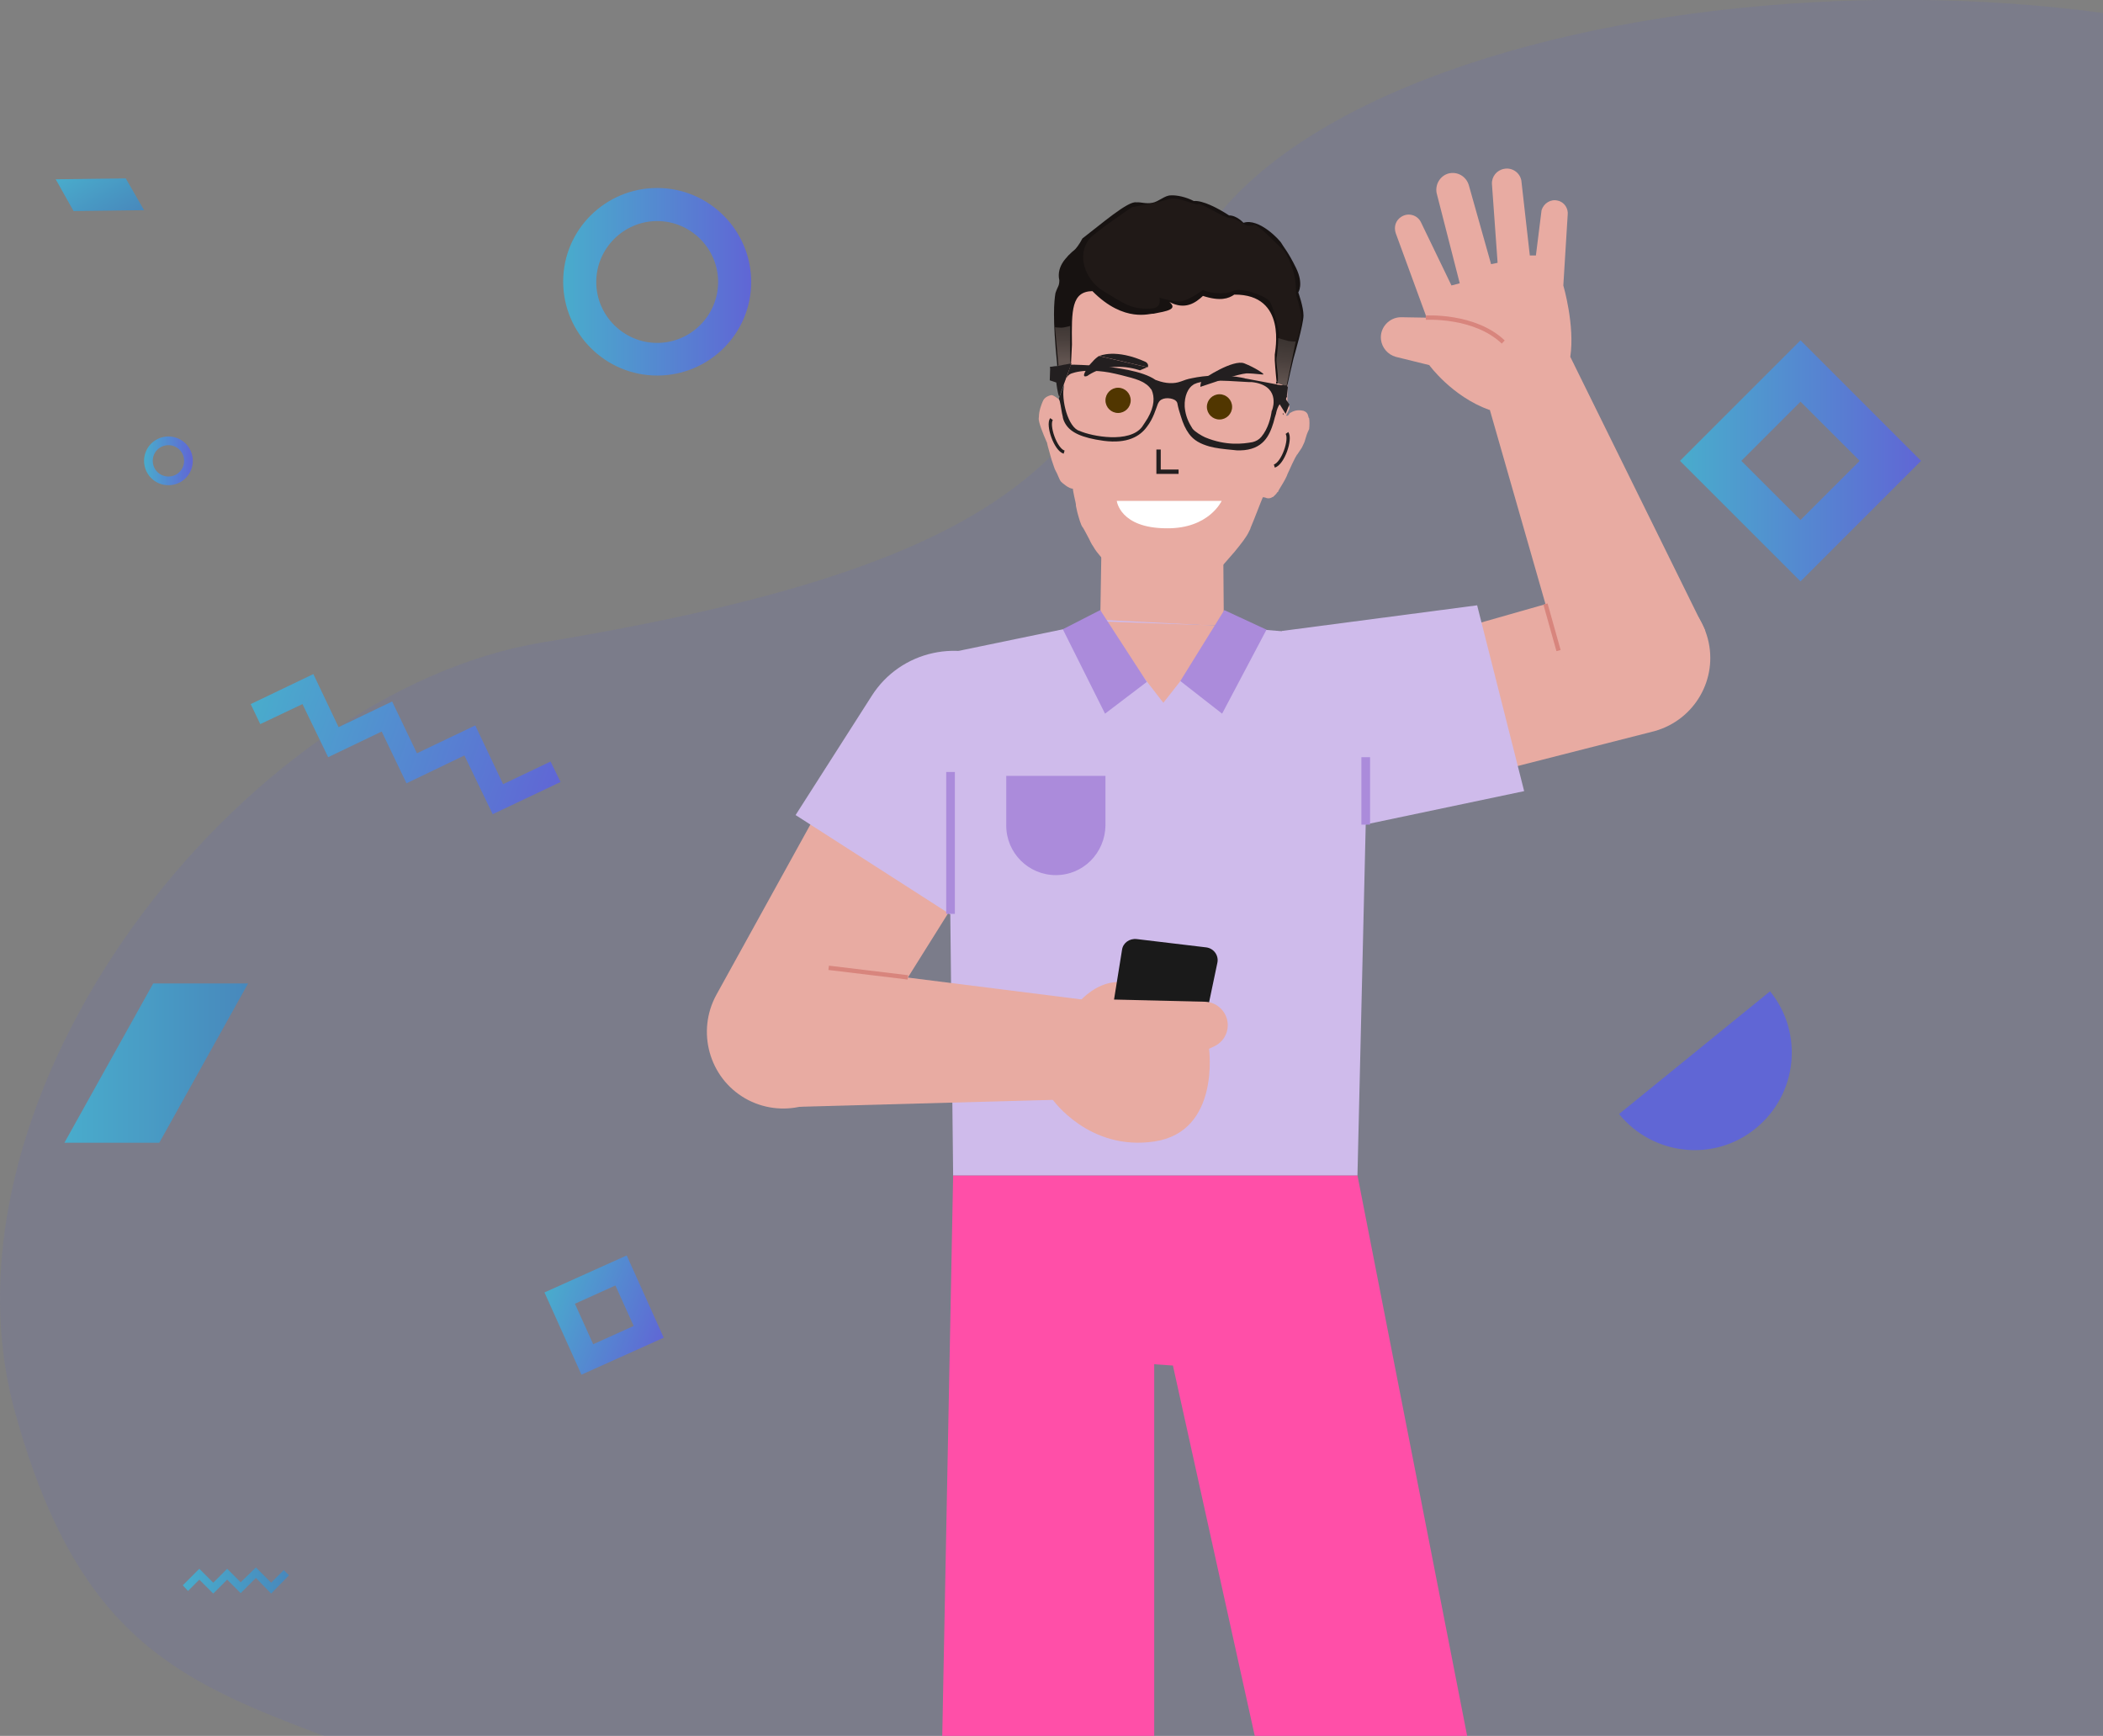 <?xml version="1.0" encoding="utf-8"?>
<!-- Generator: Adobe Illustrator 23.0.5, SVG Export Plug-In . SVG Version: 6.00 Build 0)  -->
<svg version="1.1" id="Layer_1" xmlns="http://www.w3.org/2000/svg" xmlns:xlink="http://www.w3.org/1999/xlink" x="0px" y="0px"
	 viewBox="0 0 483.2 398.9" style="enable-background:new 0 0 483.2 398.9;" xml:space="preserve">
<rect x="0" y="0" width="483.2" height="398.9" fill="#808080" stroke="none"/>
<style type="text/css">
	.st0{opacity:0.13;fill:#6066D5;}
	.st1{opacity:0.13;}
	.st2{fill:#6066D5;}
	.st3{fill:#E8ABA2;}
	.st4{fill:#2A2422;}
	.st5{fill:#231F20;}
	.st6{fill:#171211;}
	.st7{fill:none;stroke:#231F20;stroke-miterlimit:10;}
	.st8{fill:none;}
	.st9{fill:#201917;}
	.st10{fill:url(#SVGID_1_);}
	.st11{fill:url(#SVGID_2_);}
	.st12{fill:#231F20;stroke:#231F20;stroke-miterlimit:10;}
	.st13{fill:#FF4FA8;}
	.st14{fill:#CFBBEB;}
	.st15{fill:none;stroke:#D8857D;stroke-width:0.996;stroke-miterlimit:10;}
	.st16{fill:none;stroke:#AB8BDB;stroke-width:1.992;stroke-miterlimit:10;}
	.st17{fill:#AB8BDB;}
	.st18{fill:#1A1A1A;}
	.st19{fill:#49ACCC;}
	.st20{fill:#4888BC;}
	.st21{fill:#4F79D6;}
	.st22{fill:#5436BF;}
	.st23{fill:#B64ADB;}
	.st24{fill:#6C26A7;}
	.st25{fill:#1C1C1B;}
	.st26{fill:url(#SVGID_3_);}
	.st27{fill:url(#SVGID_4_);}
	.st28{fill:url(#SVGID_5_);}
	.st29{fill:url(#SVGID_6_);}
	.st30{fill:url(#SVGID_7_);}
	.st31{fill:url(#SVGID_8_);}
	.st32{fill:url(#SVGID_9_);}
	.st33{fill:url(#SVGID_10_);}
	.st34{fill:#FFFFFF;}
	.st35{fill:#513600;}
	.st36{fill:none;stroke:#231F20;stroke-width:0.75;stroke-miterlimit:10;}
</style>
<path class="st0" d="M3.5,324.7c-20.4-73.4,52.2-165.8,121.3-177.1c128.1-21.1,121.5-51.5,153-95.4c42.7-59.5,224.5-74,306-12.8
	c48.4,36.3,112.3,122,71.5,238.7s-58.9,127.7-170,148.2s-278.4,40.4-349.1,0S25,402,3.5,324.7z"/>
<g class="st1">
	<g>
		<path class="st2" d="M-52.4,402.4c0-118.8-96.3-215-215-215s-215,96.3-215,215c0,49.9,17,95.7,45.4,132.2h339.1
			C-69.3,498.2-52.4,452.3-52.4,402.4z"/>
	</g>
</g>
<polygon class="st3" points="281.2,143.8 280.9,105.9 253.4,105.9 252.8,142.8 "/>
<g>
	<path class="st4" d="M250.5,62.8c0.9,0.9,1.9,1.8,2.9,2.6s2.1,1.5,3.1,2.1c1.1,0.7,2.2,1.2,3.4,1.7c1.2,0.5,2.4,0.8,3.7,1.2
		c-1.3,0-2.7-0.1-3.9-0.5c-0.7-0.1-1.3-0.4-1.9-0.6c-0.6-0.3-1.2-0.6-1.8-0.9C253.8,67,251.8,65.1,250.5,62.8z"/>
</g>
<g>
	<path class="st4" d="M250.5,61.9c1,0.6,1.9,1.3,2.8,2.1c0.4,0.4,0.8,0.8,1.2,1.2c0.4,0.4,0.8,0.8,1.2,1.3c-0.6-0.1-1.2-0.4-1.7-0.7
		c-0.5-0.3-1-0.7-1.4-1.1s-0.8-0.8-1.2-1.3C251,63,250.7,62.5,250.5,61.9z"/>
</g>
<g>
	<path class="st4" d="M250,60.9c0.7,0.2,1.3,0.6,1.8,1s0.9,0.9,1.3,1.5c-0.4,0.1-0.8,0-1.1-0.2c-0.3-0.1-0.6-0.3-0.9-0.6
		C250.7,62.2,250.2,61.7,250,60.9z"/>
</g>
<g>
	<path class="st4" d="M249.9,59.3c1,0.7,1.8,1.5,2.6,2.1c0.4,0.4,0.9,0.7,1.3,1c0.4,0.4,0.9,0.7,1.3,1.1c-1.2-0.1-2.3-0.6-3.3-1.4
		c-0.5-0.4-0.9-0.8-1.2-1.3C250.3,60.4,250,59.9,249.9,59.3z"/>
</g>
<g>
	<path class="st4" d="M249.7,57.8c0.7,0.6,1.3,1.2,1.9,1.8c0.6,0.6,1.3,1.2,1.9,1.7c1.3,1.1,2.6,2.1,4.3,2.9c-0.9,0-1.8-0.2-2.6-0.6
		c-0.8-0.4-1.6-0.9-2.3-1.5s-1.3-1.3-1.8-2C250.6,59.4,250.1,58.6,249.7,57.8z"/>
</g>
<g>
	<path class="st4" d="M254.1,63.7c1.5,0.9,2.9,1.8,4.4,2.5c0.7,0.4,1.5,0.7,2.3,1s1.6,0.5,2.4,0.7c-0.9,0.2-1.8,0.2-2.6,0
		c-0.9-0.2-1.7-0.5-2.5-0.9s-1.5-0.9-2.2-1.5C255.2,65.1,254.6,64.4,254.1,63.7z"/>
</g>
<g>
	<path class="st4" d="M255.9,66c0.7,0.3,1.4,0.7,2.1,1s1.4,0.7,2.1,0.9c1.4,0.6,2.8,1,4.4,1.1c-0.7,0.4-1.6,0.5-2.4,0.4
		s-1.6-0.3-2.4-0.6c-0.7-0.3-1.5-0.7-2.1-1.2C257,67.2,256.4,66.7,255.9,66z"/>
</g>
<g>
	<path class="st4" d="M249.8,56.6c0.8,1,1.8,1.7,2.8,2.4s2.1,1.3,3.1,1.8c1.1,0.6,2.2,1,3.3,1.5l1.7,0.6c0.6,0.2,1.2,0.4,1.8,0.6
		c-0.6,0-1.2-0.1-1.9-0.2c-0.6-0.1-1.2-0.2-1.8-0.4c-1.2-0.3-2.4-0.7-3.6-1.3c-1.1-0.6-2.2-1.2-3.2-2.1
		C251.2,58.7,250.3,57.7,249.8,56.6z"/>
</g>
<g>
	<path class="st4" d="M250,55.2c0.3,0,0.5-0.1,0.8-0.1l0,0l0.1,0.1c0.6,0.7,1.4,1.2,2.2,1.6c0.9,0.5,1.6,1.1,2.4,1.6s1.6,1,2.4,1.4
		s1.7,0.8,2.6,1.1c-2,0.1-3.9-0.6-5.6-1.7c-0.8-0.5-1.6-1.2-2.3-1.7c-0.8-0.6-1.6-1.2-2-2.2l0.1,0.1C250.5,55.4,250.2,55.3,250,55.2
		z"/>
</g>
<g>
	<path class="st4" d="M251.1,54.8c0.8,0.4,1.5,0.8,2.2,1.3c0.3,0.2,0.7,0.5,1,0.7c0.3,0.3,0.7,0.5,1,0.9c-0.9,0.1-1.8-0.3-2.5-0.8
		c-0.4-0.3-0.7-0.5-1-0.9C251.4,55.6,251.2,55.2,251.1,54.8z"/>
</g>
<g>
	<path class="st4" d="M250.8,56.3c2,1.5,3.9,3,5.9,4.2c1,0.6,2.1,1.2,3.2,1.6c1.1,0.4,2.2,0.7,3.5,0.8c-1.2,0.3-2.5,0.2-3.7-0.1
		s-2.4-0.9-3.4-1.5c-1.1-0.7-2.1-1.4-3-2.3C252.3,58.2,251.5,57.3,250.8,56.3z"/>
</g>
<g>
	<path class="st4" d="M260,64.6c1.2,0.3,2.2,0.6,3.3,0.8c0.5,0.1,1.1,0.3,1.6,0.4s1.1,0.2,1.7,0.4c-1.1,0.5-2.4,0.4-3.5,0.2
		c-0.6-0.1-1.1-0.4-1.7-0.7C260.8,65.4,260.3,65.1,260,64.6z"/>
</g>
<g>
	<path class="st4" d="M266.9,67.4c0.7,0.1,1.3,0,2,0c0.6-0.1,1.3-0.1,1.9-0.3c0.6-0.1,1.3-0.2,1.9-0.3c0.6-0.1,1.3-0.2,2-0.3
		c-0.5,0.4-1.1,0.8-1.8,1c-0.6,0.3-1.3,0.5-2,0.6s-1.4,0.2-2.1,0.1C268.2,68.1,267.5,67.9,266.9,67.4z"/>
</g>
<g>
	<path class="st4" d="M257.1,64.8c1.1,0.4,2.1,0.8,3.1,1.1c0.5,0.2,1,0.3,1.5,0.5s1.1,0.3,1.6,0.5c-1.1,0.4-2.4,0.3-3.5-0.1
		c-0.6-0.2-1.1-0.5-1.6-0.8C257.8,65.7,257.4,65.3,257.1,64.8z"/>
</g>
<g>
	<path class="st4" d="M256.6,62.6c1.4,0.3,2.8,0.7,4.1,1.2c1.3,0.4,2.6,0.9,4,1.3c-0.7,0.2-1.5,0.2-2.2,0.1s-1.4-0.3-2.1-0.5
		s-1.4-0.5-2-0.9C257.8,63.5,257.2,63.1,256.6,62.6z"/>
</g>
<g>
	<path class="st4" d="M274.4,63.2c1,0.4,2,0.8,3,1.1s2,0.5,3.1,0.6c0.5,0,1,0,1.5,0s1-0.1,1.6-0.2c1.1-0.1,2.2,0.1,3.3,0.2
		c1.1,0.2,2.2,0.5,3.2,1c1,0.4,2,1,2.8,1.8c0.9,0.7,1.5,1.7,2,2.7s0.5,2.2,0.4,3.2c-0.2-2.2-1.2-4.1-2.9-5.3
		c-0.8-0.6-1.7-1.1-2.7-1.5s-2-0.7-3-0.8c-1-0.2-2.1-0.3-3.1-0.3c-0.5,0-1,0.1-1.6,0.1s-1.1,0-1.7-0.1
		C278.2,65.3,276.2,64.4,274.4,63.2z"/>
</g>
<g>
	<path class="st4" d="M275.1,64.8c1.3,0.3,2.5,0.7,3.7,1c0.6,0.2,1.2,0.3,1.8,0.4c0.6,0.1,1.2,0.1,1.9,0.2c-0.6,0.4-1.2,0.6-1.9,0.6
		c-0.7,0.1-1.4,0-2-0.2s-1.3-0.4-1.8-0.7C276.1,65.7,275.6,65.3,275.1,64.8z"/>
</g>
<g>
	<path class="st4" d="M258.2,49.1c2.2,0,4.4,0.1,6.6,0.1c1.1,0,2.1,0,3.2-0.2c0.5-0.1,1.1-0.2,1.6-0.4c0.5-0.1,1-0.4,1.6-0.4
		c-0.5,0.2-0.9,0.6-1.4,0.8c-0.5,0.3-1,0.5-1.6,0.7c-1.1,0.3-2.3,0.4-3.4,0.4s-2.2-0.1-3.3-0.3C260.4,49.8,259.3,49.5,258.2,49.1z"
		/>
</g>
<g>
	<path class="st4" d="M252.3,54.1c2.1,0.4,4.1,0.6,6.2,0.8c2.1,0.3,4.1,0.5,6.2,0.9c-1.1,0.2-2.1,0.3-3.2,0.3s-2.1-0.1-3.2-0.2
		c-1.1-0.1-2.1-0.3-3.1-0.6C254.2,55.1,253.2,54.7,252.3,54.1z"/>
</g>
<g>
	<path class="st4" d="M254.5,53.3c1.6-0.2,3.1-0.1,4.6,0.1c1.5,0.2,3,0.4,4.5,0.9c-0.8,0.2-1.6,0.2-2.3,0.2c-0.8,0-1.5-0.1-2.3-0.1
		C257.5,54.1,256,53.9,254.5,53.3z"/>
</g>
<g>
	<path class="st4" d="M255.9,52.2c1.7-0.3,3.4-0.2,5-0.1c0.8,0.1,1.7,0.1,2.5,0.2c0.8,0.1,1.6,0.3,2.5,0.4c-0.8,0.3-1.7,0.3-2.5,0.4
		c-0.8,0-1.7,0-2.5,0C259.2,52.9,257.6,52.7,255.9,52.2z"/>
</g>
<g>
	<path class="st4" d="M256.3,50.7c1.7-0.2,3.3-0.1,4.9,0c0.8,0.1,1.6,0.2,2.4,0.3s1.6,0.3,2.4,0.5c-0.8,0.3-1.6,0.3-2.5,0.3
		c-0.8,0-1.6,0-2.4-0.1C259.5,51.5,257.9,51.2,256.3,50.7z"/>
</g>
<g>
	<path class="st4" d="M266.3,65c1-0.1,1.9,0,2.8,0l1.3,0.1c0.5,0,0.9,0.1,1.4,0.2C271,65.9,270,66,269,66c-0.5,0-1-0.1-1.4-0.3
		C267.1,65.5,266.6,65.3,266.3,65z"/>
</g>
<g>
	<path class="st4" d="M289.5,67c0.8,0.2,1.5,0.5,2.1,0.9c0.7,0.4,1.2,1,1.8,1.6c0.5,0.6,0.9,1.3,1.1,2.1c0.2,0.8,0.2,1.6,0,2.4
		c-0.2-0.8-0.4-1.4-0.8-2.1c-0.3-0.6-0.7-1.2-1.2-1.8C291.7,69,290.7,68,289.5,67z"/>
</g>
<g>
	<path class="st4" d="M255.8,56c1.3,0.6,2.5,1.2,3.7,1.6c0.6,0.2,1.2,0.4,1.9,0.6c0.6,0.2,1.3,0.3,2,0.5c-0.7,0.2-1.4,0.4-2.1,0.3
		c-0.7,0-1.4-0.2-2.1-0.4c-0.7-0.3-1.3-0.6-1.9-1C256.7,57.1,256.2,56.6,255.8,56z"/>
</g>
<g>
	<path class="st4" d="M259.8,57c1.3,0.1,2.5,0.1,3.7,0c0.6,0,1.2-0.1,1.8-0.1c0.6,0,1.2-0.1,1.9-0.1c-1.1,0.8-2.4,1.1-3.7,1.2
		c-0.7,0-1.3,0-2-0.2C261,57.6,260.3,57.4,259.8,57z"/>
</g>
<g>
	<path class="st4" d="M262.9,60.8c1.4,0.6,2.7,0.9,4.1,1.1c0.7,0.1,1.4,0.1,2.1,0.2c0.7,0,1.4,0,2.2,0.1c-0.7,0.3-1.4,0.5-2.2,0.7
		c-0.7,0.1-1.5,0.1-2.3,0s-1.5-0.3-2.2-0.6C263.9,61.9,263.3,61.5,262.9,60.8z"/>
</g>
<g>
	<path class="st4" d="M264.7,60.4c1-0.3,1.9-0.3,2.9-0.3s1.9,0.1,2.9,0.4c-0.9,0.5-1.9,0.6-2.9,0.6C266.6,61,265.6,60.9,264.7,60.4z
		"/>
</g>
<g>
	<path class="st4" d="M265.6,63.3c1.1-0.1,2.1,0,3.1,0c0.5,0,1,0,1.5,0l1.5-0.1c-0.4,0.4-0.9,0.7-1.4,0.8c-0.5,0.2-1.1,0.2-1.6,0.2
		s-1.1-0.1-1.6-0.3C266.5,63.9,266,63.7,265.6,63.3z"/>
</g>
<g>
	<path class="st4" d="M268.2,66.6c1-0.3,1.9-0.4,2.8-0.5c0.5,0,0.9-0.1,1.4-0.1s0.9-0.1,1.5,0c-0.8,0.7-1.8,1-2.7,1.2
		c-0.5,0.1-1,0.1-1.5,0C269.2,67,268.7,66.9,268.2,66.6z"/>
</g>
<g>
	<path class="st4" d="M264.8,59.3c0.8-0.1,1.5,0,2.1,0l1,0.1c0.3,0,0.7,0.1,1.1,0.2c-0.6,0.6-1.4,0.8-2.2,0.7
		C266.1,60.2,265.3,60,264.8,59.3z"/>
</g>
<g>
	<path class="st4" d="M256.3,58.1c1.3,0.1,2.4,0.4,3.5,0.8l1.7,0.5c0.6,0.2,1.1,0.4,1.7,0.5c-0.6,0.3-1.3,0.3-1.9,0.3
		s-1.2-0.2-1.8-0.4C258.4,59.4,257.3,58.9,256.3,58.1z"/>
</g>
<g>
	<path class="st4" d="M252.8,53.4c0.4-0.1,0.8-0.1,1.3-0.1c0.2,0,0.4,0,0.7,0.1c0.1,0,0.2,0.1,0.4,0.1c0.2,0.1,0.1,0,0.2,0.1
		c0.7,0.1,1.6,0.2,2.4,0.3c1.6,0.3,3.2,0.6,4.8,1.2c-0.8,0.1-1.7,0.1-2.5,0.1s-1.6-0.1-2.5-0.2c-0.8-0.1-1.6-0.3-2.5-0.6
		c-0.1,0-0.3-0.2-0.4-0.2c-0.1,0-0.1-0.1-0.2-0.1c-0.2-0.1-0.3-0.1-0.5-0.2C253.6,53.6,253.2,53.5,252.8,53.4z"/>
</g>
<g>
	<path class="st4" d="M254.2,52.6c0-0.2,0.1-0.4,0.2-0.5c0.1-0.1,0.3-0.2,0.5-0.2s0.4,0.1,0.6,0.2c0.2,0.2,0.2,0.4,0.1,0.6
		c-0.2,0-0.4,0-0.5,0.1s-0.1,0.1-0.2,0.1C254.8,52.9,254.6,52.8,254.2,52.6z"/>
</g>
<g>
	<path class="st4" d="M255.5,51.2c0.6-0.4,1.2-0.5,1.8-0.5c0.3,0,0.6,0.1,0.9,0.2c0.3,0.1,0.6,0.4,0.7,0.8c-0.3-0.1-0.6,0-0.8,0
		c-0.3,0-0.5,0-0.8,0C256.6,51.7,256.1,51.6,255.5,51.2z"/>
</g>
<g>
	<path class="st4" d="M253.1,55.4c0.9,0.2,1.6,0.6,2.4,1c0.7,0.4,1.3,0.8,2.1,1.4c-0.5,0.1-0.9,0.1-1.4,0c-0.4-0.1-0.8-0.3-1.2-0.5
		C254.2,56.8,253.5,56.2,253.1,55.4z"/>
</g>
<g>
	<path class="st4" d="M265.1,53.8c3.4,0.1,6.7,0.4,10,0.7c0.8,0.1,1.7,0.1,2.5,0.1s1.7,0,2.6,0.2c1.7,0.3,3.3,1,4.7,1.9
		c-1.6-0.5-3.2-0.9-4.9-1.1c-0.8-0.1-1.6-0.1-2.4-0.1c-0.9,0-1.7,0-2.6-0.1C271.7,55.2,268.4,54.7,265.1,53.8z"/>
</g>
<g>
	<path class="st4" d="M264,52c2,0.1,4.1,0.3,6.1,0.4c2,0.2,4.1,0.4,6.1,0.5c0.5,0,1,0,1.5,0c0.3,0,0.5,0,0.7,0s0.6,0,0.8,0
		c1.1,0.1,2.1,0.5,3,1c1.9,1,3.5,2.2,5,3.6c-1.7-1.1-3.5-2.1-5.3-2.9c-0.9-0.4-1.9-0.7-2.8-0.8c-0.2,0-0.4,0-0.7,0
		c-0.3,0-0.5,0.1-0.8,0c-0.5,0-1,0-1.6,0C272,53.6,267.9,53,264,52z"/>
</g>
<g>
	<path class="st4" d="M267.3,55c3.3,0.3,6.6,0.9,9.9,1.3c0.8,0.1,1.6,0.1,2.5,0.2c0.9,0.1,1.7,0.3,2.5,0.6c1.6,0.5,3.1,1.4,4.4,2.4
		c-1.5-0.7-3.1-1.3-4.6-1.7c-0.8-0.2-1.6-0.3-2.4-0.4c-0.8-0.1-1.7-0.1-2.5-0.2C273.8,56.9,270.5,56.1,267.3,55z"/>
</g>
<g>
	<path class="st4" d="M266,58.5c1.8,0.2,3.6,0.5,5.5,0.8c1.8,0.3,3.6,0.5,5.4,0.7c0.9,0.1,1.8,0.2,2.7,0.2c0.9,0,1.8-0.1,2.8,0
		c1.9,0.2,3.7,0.9,5.1,2.1c-1.6-0.9-3.4-1.3-5.2-1.3c-0.9,0-1.7,0.1-2.7,0.1c-0.9,0-1.9,0-2.8-0.1C273.1,60.5,269.5,59.7,266,58.5z"
		/>
</g>
<g>
	<path class="st4" d="M286.4,63.8c1.2,0.1,2.5,0.5,3.6,1c1.2,0.5,2.2,1.2,3.2,2c0.9,0.9,1.7,1.9,2.2,3.1s0.6,2.5,0.4,3.7
		c-0.3-1.2-0.6-2.4-1.2-3.4s-1.3-1.9-2.2-2.7C290.8,66,288.7,64.8,286.4,63.8z"/>
</g>
<g>
	<path class="st4" d="M293.9,66.7c0.8,0.4,1.4,1,1.9,1.7s0.9,1.5,1.1,2.3s0.4,1.7,0.3,2.6c0,0.9-0.2,1.7-0.5,2.5
		c-0.1-0.8-0.2-1.7-0.3-2.4c-0.1-0.8-0.3-1.6-0.5-2.3C295.5,69.5,294.9,68.1,293.9,66.7z"/>
</g>
<g>
	<path class="st4" d="M289.4,63.2c0.7-0.3,1.5-0.4,2.3-0.4s1.6,0.1,2.4,0.4c0.8,0.3,1.5,0.8,2,1.5s0.7,1.5,0.6,2.3
		c-0.4-0.7-0.7-1.3-1.2-1.8s-1.1-0.8-1.8-1.1c-0.6-0.3-1.3-0.4-2.1-0.6C290.9,63.5,290.2,63.4,289.4,63.2z"/>
</g>
<g>
	<path class="st4" d="M272.6,61.3c1.2,0.3,2.5,0.6,3.7,0.9c1.2,0.3,2.4,0.5,3.6,0.6s2.6,0.2,3.8,0.5c1.3,0.3,2.5,0.7,3.7,1.2
		l-3.8-0.4c-1.3-0.1-2.5-0.2-3.8-0.3s-2.6-0.4-3.8-0.9C274.8,62.5,273.7,62,272.6,61.3z"/>
</g>
<g>
	<path class="st4" d="M268.6,57.7c2.3-0.3,4.7-0.2,7,0.1s4.6,0.7,6.8,1.7c-2.3-0.2-4.6-0.5-6.9-0.7
		C273.2,58.4,270.9,58.2,268.6,57.7z"/>
</g>
<g>
	<path class="st4" d="M267.3,50.6c1.6,0.5,3.3,0.5,4.9,0.6c1.7,0,3.3-0.1,5,0c0.8,0.1,1.7,0.1,2.6,0.3s1.7,0.5,2.4,0.9
		c1.5,0.7,3,1.5,4.5,2.4c-1.6-0.5-3.2-1-4.8-1.6c-0.4-0.1-0.8-0.3-1.2-0.4c-0.4-0.1-0.8-0.2-1.2-0.3c-0.8-0.1-1.6-0.2-2.4-0.3
		c-1.7-0.1-3.3-0.1-5-0.2C270.5,51.8,268.8,51.4,267.3,50.6z"/>
</g>
<g>
	<path class="st4" d="M269.7,49.9c1.4,0,2.8,0,4.2,0c0.6,0,1.4-0.1,2.1-0.1s1.4,0,2.1,0.1c1.4,0.1,2.8,0.4,4.2,0.8
		c1.3,0.4,2.7,1.1,3.7,2.1c-1.2-0.7-2.5-1-3.9-1.3c-1.3-0.3-2.7-0.5-4-0.6c-0.7-0.1-1.4-0.1-2-0.1c-0.3,0-0.7,0-1,0s-0.7,0-1.1,0
		C272.4,50.6,271,50.3,269.7,49.9z"/>
</g>
<g>
	<path class="st4" d="M261.9,48c1,0.1,1.9-0.1,2.9-0.2c0.9-0.1,1.9-0.3,2.9-0.4c1-0.1,1.9-0.1,2.9-0.1c1,0.1,2,0.1,2.9,0.5
		c-1,0-1.9,0.2-2.9,0.2l-2.9,0.3c-0.9,0.1-1.9,0.2-2.9,0.2C263.8,48.6,262.8,48.5,261.9,48z"/>
</g>
<g>
	<path class="st4" d="M268.7,46.1c0.5-0.3,1.1-0.4,1.7-0.4c0.6-0.1,1.2,0,1.8,0.1c1.2,0.2,2.3,0.7,3.1,1.6c-0.6-0.1-1.1-0.2-1.7-0.4
		c-0.5-0.1-1.1-0.2-1.6-0.3C270.9,46.5,269.9,46.4,268.7,46.1z"/>
</g>
<g>
	<path class="st4" d="M272.7,48.9c1-0.6,2.2-0.7,3.3-0.7c1.1,0,2.3,0.3,3.3,1c-1.2,0.1-2.2,0-3.3,0
		C274.9,49.1,273.8,49.1,272.7,48.9z"/>
</g>
<g>
	<path class="st4" d="M272.3,60.4c1.3,0.4,2.6,0.6,3.8,0.8c1.3,0.2,2.5,0.2,3.8,0.1c2.7,0,5.4,0.8,7.7,2.1c-1.3-0.3-2.6-0.6-3.8-0.8
		c-1.3-0.2-2.5-0.4-3.8-0.3c-0.6,0-1.3,0-2-0.1s-1.3-0.2-2-0.3C274.7,61.6,273.5,61.1,272.3,60.4z"/>
</g>
<g>
	<path class="st4" d="M283.8,59.7c1.1,0,2.3,0.1,3.4,0.4c1.1,0.3,2.2,0.7,3.2,1.2c1,0.6,2,1.2,2.8,2.1c0.8,0.9,1.4,1.9,1.7,3
		c-0.7-0.9-1.4-1.7-2.3-2.4c-0.9-0.7-1.8-1.3-2.7-1.8c-1-0.5-2-0.9-3-1.4C285.9,60.4,284.8,60,283.8,59.7z"/>
</g>
<g>
	<path class="st4" d="M288.2,63.2c1.1,0.2,2.2,0.5,3.3,1c1.1,0.4,2.1,1,3.1,1.6c0.9,0.7,1.9,1.4,2.6,2.4s1.1,2.2,0.8,3.4
		c-0.1-1.2-0.7-2.1-1.4-2.9c-0.7-0.8-1.6-1.5-2.5-2.1C292.2,65.4,290.2,64.4,288.2,63.2z"/>
</g>
<g>
	<path class="st4" d="M287.8,59.8c0.5-0.2,1-0.2,1.5-0.2s1,0.2,1.5,0.4c0.9,0.4,1.8,1.1,2.1,2.1c-0.5-0.2-0.9-0.5-1.3-0.7
		s-0.8-0.4-1.2-0.6C289.6,60.6,288.7,60.3,287.8,59.8z"/>
</g>
<g>
	<path class="st4" d="M288.2,59c0.5-0.2,1.1-0.2,1.7-0.1c0.6,0.1,1.1,0.2,1.6,0.4s1,0.5,1.4,1c0.4,0.4,0.7,1,0.8,1.5
		c-0.4-0.4-0.8-0.7-1.3-0.9c-0.4-0.2-0.9-0.5-1.3-0.7C290.1,59.8,289.2,59.4,288.2,59z"/>
</g>
<g>
	<path class="st4" d="M288.3,57.5c0.6-0.2,1.2-0.1,1.9,0c0.6,0.1,1.2,0.3,1.8,0.7c0.5,0.3,1,0.7,1.4,1.3c0.4,0.5,0.6,1.1,0.7,1.7
		c-0.5-0.4-0.8-0.8-1.3-1.2c-0.4-0.3-0.9-0.7-1.4-0.9C290.4,58.5,289.4,58,288.3,57.5z"/>
</g>
<g>
	<path class="st4" d="M288.3,55.9c0.8-0.2,1.7,0,2.5,0.3s1.6,0.8,2.2,1.4c0.6,0.6,1.1,1.4,1.4,2.2c0.2,0.4,0.3,0.8,0.4,1.2
		s0.1,0.8,0.1,1.3c-0.2-0.4-0.4-0.7-0.6-1.1c-0.2-0.3-0.4-0.7-0.6-1c-0.4-0.7-0.9-1.3-1.4-1.8c-0.5-0.6-1.2-1-1.8-1.4
		C289.9,56.5,289.2,56.2,288.3,55.9z"/>
</g>
<g>
	<path class="st4" d="M288.1,54.3c0.9-0.1,1.8,0.1,2.6,0.4c0.8,0.3,1.6,0.8,2.3,1.3c0.7,0.6,1.3,1.3,1.7,2.1
		c0.4,0.8,0.6,1.7,0.6,2.6c-0.4-0.8-0.8-1.5-1.3-2.2s-1-1.3-1.7-1.8C291.1,55.7,289.6,55,288.1,54.3z"/>
</g>
<g>
	<path class="st4" d="M287.5,52.5c1,0.2,2,0.6,3,1c0.9,0.5,1.8,1.1,2.6,1.8c0.8,0.7,1.5,1.5,2,2.5c0.5,0.9,0.8,2,0.8,3.1
		c-0.4-1-0.9-1.8-1.5-2.6s-1.3-1.5-2-2.2C291,54.7,289.3,53.6,287.5,52.5z"/>
</g>
<g>
	<path class="st4" d="M295.9,62c0.5,0,0.8,0.3,1.1,0.6c0.3,0.3,0.4,0.7,0.6,1.1c0.2,0.8,0.2,1.6-0.2,2.4c-0.2-0.4-0.4-0.7-0.5-1.1
		c-0.1-0.3-0.2-0.7-0.3-1c-0.1-0.3-0.2-0.7-0.3-1C296.2,62.7,296.1,62.3,295.9,62z"/>
</g>
<g>
	<path class="st4" d="M294.4,62.8c0.8,0.6,1.4,1.4,2,2.2s1,1.7,1.4,2.6c0.3,0.9,0.6,1.9,0.6,2.9c0.1,1-0.1,2-0.5,2.9
		c-0.1-1-0.1-1.9-0.3-2.8c-0.2-0.9-0.5-1.8-0.8-2.7C296.2,66.2,295.3,64.5,294.4,62.8z"/>
</g>
<g>
	<path class="st4" d="M293.3,72.2c0.4,0.2,0.8,0.6,1,1c0.3,0.4,0.4,0.8,0.5,1.3c0.2,0.9,0.1,1.9-0.4,2.7c-0.1-0.5-0.2-0.9-0.3-1.3
		c-0.1-0.4-0.2-0.8-0.2-1.2C293.7,73.8,293.5,73.1,293.3,72.2z"/>
</g>
<g>
	<path class="st4" d="M295.4,74.1c0.5,0.4,0.7,0.9,0.8,1.5c0,0.3,0,0.6-0.2,0.8c-0.1,0.3-0.3,0.5-0.6,0.6l-0.1-0.8
		c0-0.2-0.1-0.4-0.1-0.7C295.2,75.2,295.2,74.7,295.4,74.1z"/>
</g>
<g>
	<path class="st4" d="M296.3,74.4c0.5,0.3,0.7,0.8,0.8,1.3c0,0.3,0,0.5-0.1,0.8s-0.3,0.5-0.6,0.6l-0.2-0.7c-0.1-0.2-0.1-0.4-0.1-0.6
		C296.1,75.4,296.1,75,296.3,74.4z"/>
</g>
<g>
	<path class="st4" d="M297.3,71.3c0.4,0.3,0.6,0.8,0.8,1.3c0.2,0.5,0.3,1,0.3,1.5c0,1-0.2,2-0.8,2.8c-0.1-0.5-0.1-1-0.1-1.4
		l-0.1-1.4L297.3,71.3z"/>
</g>
<g>
	<path class="st4" d="M289.3,64.2c1.1,0.3,2.1,0.8,3,1.4s1.8,1.3,2.6,2.1c0.8,0.8,1.4,1.7,1.9,2.8c0.4,1,0.7,2.2,0.6,3.3
		c-0.3-1.1-0.7-2-1.3-2.9c-0.6-0.9-1.2-1.7-1.9-2.4c-0.7-0.8-1.5-1.5-2.3-2.2C291,65.5,290.2,64.9,289.3,64.2z"/>
</g>
<g>
	<path class="st4" d="M290,58.7c-0.7-0.1-1.3-0.1-1.9,0c-0.1,0-0.3,0.1-0.4,0.1c-0.2,0.1-0.4,0.1-0.6,0.1c-0.4,0-0.7-0.1-1.1-0.2
		c-0.3-0.1-0.7-0.2-1-0.4s-0.6-0.3-0.9-0.4c-0.6-0.3-1.2-0.5-1.8-0.7c-0.3-0.1-0.6-0.2-0.9-0.3c-0.1,0-0.3-0.1-0.4-0.1h-0.5
		c-0.7-0.1-1.3-0.2-2-0.3c-1.3-0.2-2.5-0.6-3.8-1c1.3-0.1,2.6,0.1,3.9,0.2c0.6,0,1.3,0.1,1.9,0.2c0.1,0,0.3,0,0.5,0s0.4,0,0.5,0.1
		c0.3,0.1,0.7,0.2,1,0.3c0.6,0.2,1.2,0.5,1.8,0.8c0.3,0.1,0.6,0.3,0.9,0.5s0.5,0.3,0.8,0.4c0.3,0.1,0.6,0.2,0.8,0.2
		c0.1,0,0.3,0,0.4,0c0.2-0.1,0.4-0.1,0.6-0.1C288.7,58.2,289.4,58.4,290,58.7z"/>
</g>
<g>
	<path class="st4" d="M291.3,57.5l-2.6-0.2H288c-0.2,0-0.4,0-0.7-0.1c-0.5-0.2-0.9-0.4-1.3-0.6c-0.8-0.5-1.5-1-2.1-1.7
		c-0.3-0.4-0.5-0.7-0.8-1s-0.7-0.5-1.1-0.7c0.5,0,0.9,0.1,1.4,0.3s0.8,0.6,1.1,0.8c0.7,0.4,1.4,1,2.1,1.4c0.3,0.2,0.7,0.5,1.1,0.6
		c0.1,0.1,0.3,0.1,0.6,0.1c0.2,0,0.4,0.1,0.7,0.1C289.7,56.8,290.6,57.1,291.3,57.5z"/>
</g>
<g>
	<path class="st4" d="M282.3,51.7c0.8-0.1,1.4,0.1,2,0.4c0.6,0.3,1.1,0.7,1.5,1.3c-0.7,0.1-1.4-0.1-2-0.4
		C283.3,52.7,282.7,52.4,282.3,51.7z"/>
</g>
<g>
	<path class="st4" d="M290.6,55.5c-0.6,0-1.3,0-1.9,0h-0.5c-0.2,0-0.4-0.1-0.5-0.2c-0.3-0.1-0.6-0.3-0.9-0.4l-3.3-1.6
		c-1.1-0.5-2.2-1-3.4-1.5c-1.1-0.4-2.3-0.8-3.6-0.8c1.2-0.4,2.6-0.2,3.8,0.1c1.2,0.3,2.4,0.8,3.6,1.3c1.1,0.6,2.2,1.2,3.3,1.8
		l0.8,0.5c0.1,0.1,0.2,0.1,0.3,0.2l0.4,0.1C289.4,55.1,290,55.3,290.6,55.5z"/>
</g>
<g>
	<path class="st4" d="M286.9,53.4c0.1-0.3,0.4-0.4,0.7-0.4c0.3,0,0.5,0,0.7,0.1c0.5,0.2,0.9,0.4,1.1,1c-0.3,0.1-0.5,0.1-0.8,0.1
		c-0.2,0-0.4-0.1-0.6-0.1c-0.2-0.1-0.4-0.1-0.5-0.2C287.3,53.7,287.1,53.5,286.9,53.4z"/>
</g>
<g>
	<path class="st4" d="M279.6,52.6c-2.2,0.4-4.3,0.4-6.5,0.3c-1.1-0.1-2.2-0.2-3.2-0.4c-1.1-0.2-2.2-0.5-3.1-1.1
		c1.1,0.2,2.1,0.2,3.2,0.3l3.2,0.2C275.3,52,277.5,52.2,279.6,52.6z"/>
</g>
<g>
	<path class="st4" d="M260.2,56.4c1.9-0.2,3.7-0.3,5.5-0.5c0.2,0,0.4-0.1,0.6-0.1c0.2-0.1,0.5-0.1,0.8-0.1c0.5,0,1,0,1.5,0.1
		c0.9,0.1,1.9,0.4,2.8,0.6l0.7,0.2l0.3,0.1h0.3l1.4,0.1c0.9,0.1,1.9,0.2,2.8,0.3s1.8,0.3,2.8,0.5c0.9,0.3,1.8,0.5,2.6,1
		c-0.9-0.3-1.8-0.4-2.7-0.5c-0.9-0.1-1.8-0.2-2.8-0.2l-2.8-0.1l-1.4-0.1h-0.4c-0.2,0-0.3,0-0.4-0.1l-0.7-0.2
		c-0.9-0.2-1.8-0.4-2.7-0.6c-0.4-0.1-0.9-0.1-1.3-0.2c-0.2,0-0.4,0-0.6,0c-0.3,0-0.5,0.1-0.7,0.1C263.9,56.8,262,56.7,260.2,56.4z"
		/>
</g>
<g>
	<path class="st4" d="M279.8,59.8c-1.5,0.3-2.9,0.3-4.4,0.2c-0.7-0.1-1.5-0.2-2.2-0.4s-1.4-0.4-2.1-0.8c0.8,0,1.5,0,2.2,0
		s1.4,0.1,2.2,0.1C276.9,59.1,278.3,59.3,279.8,59.8z"/>
</g>
<g>
	<path class="st4" d="M269.9,64.2c0.5-0.1,1.1-0.3,1.6-0.5c0.2-0.1,0.5-0.2,0.7-0.3s0.5-0.3,0.6-0.4l0.2-0.2l0.3,0.1
		c0.9,0.4,1.8,0.9,2.7,1.3c0.9,0.5,1.7,1,2.7,1.4c-0.5,0-1.1-0.1-1.6-0.2s-1-0.3-1.5-0.5c-1-0.4-1.9-0.8-2.8-1.3h0.5
		c-0.3,0.2-0.6,0.3-0.9,0.4s-0.6,0.1-0.9,0.2C271,64.4,270.5,64.3,269.9,64.2z"/>
</g>
<g>
	<path class="st4" d="M278.6,64c-1.1,0.1-2.2,0.1-3.3-0.2c-1.1-0.2-2.2-0.6-3.1-1.4l0.7-0.1c-0.3,0.4-0.7,0.6-1,0.8
		c-0.4,0.2-0.7,0.2-1.1,0.3c-0.7,0.1-1.5,0.1-2.2-0.1c0.7-0.2,1.4-0.4,2-0.6c0.6-0.2,1.3-0.5,1.5-0.9l0.3-0.5l0.4,0.4
		c0.3,0.3,0.8,0.5,1.2,0.7c0.5,0.2,0.9,0.4,1.4,0.6C276.5,63.3,277.5,63.6,278.6,64z"/>
</g>
<g>
	<path class="st4" d="M271.9,61.1c0,0.3-0.2,0.6-0.5,0.7c-0.2,0.2-0.5,0.2-0.7,0.2c-0.5,0-1-0.1-1.4-0.5c0.5-0.4,0.9-0.4,1.3-0.5
		c0.2,0,0.4,0,0.6,0C271.4,61.1,271.6,61.1,271.9,61.1z"/>
</g>
<g>
	<path class="st4" d="M259.5,61.4c0.7,0,1.4,0,2.1,0s1.4,0.1,2.1,0.1h0.1l0,0c0.5,0.2,1,0.4,1.5,0.6c0.5,0.2,1,0.5,1.5,0.8
		c-0.6,0-1.1,0-1.7-0.1c-0.5-0.1-1.1-0.2-1.6-0.3h0.1c-0.7,0-1.4-0.1-2.1-0.3S260.1,61.8,259.5,61.4z"/>
</g>
<g>
	<path class="st4" d="M249.4,65c-0.7,0.5-1.1,1.3-1.5,2s-0.7,1.5-1,2.3s-0.5,1.6-0.7,2.4s-0.4,1.7-0.6,2.5c-0.3-1.7-0.2-3.6,0.4-5.3
		c0.3-0.8,0.7-1.7,1.2-2.4c0.3-0.4,0.6-0.7,0.9-1C248.5,65.3,249,65,249.4,65z"/>
</g>
<g>
	<path class="st4" d="M249.2,64c-0.4,0.3-0.7,0.6-1,1s-0.6,0.8-0.8,1.2c-0.5,0.8-0.9,1.7-1.3,2.5c-0.4,0.9-0.7,1.8-1,2.7
		c-0.3,0.9-0.5,1.9-0.7,2.8c-0.3-2,0-4.1,0.8-5.9c0.4-0.9,1-1.8,1.6-2.6c0.3-0.4,0.7-0.7,1.1-1.1C248.3,64.4,248.7,64.1,249.2,64z"
		/>
</g>
<g>
	<path class="st4" d="M248.8,62.8c-0.5,0.3-0.7,0.8-1,1.2s-0.6,0.9-0.8,1.4c-0.5,0.9-1,1.9-1.4,2.9s-0.8,2-1.1,3s-0.6,2.1-0.8,3.1
		c-0.2-1.1-0.1-2.2,0.1-3.3c0.2-1.1,0.5-2.2,1-3.2c0.4-1,1-2,1.6-2.9c0.3-0.5,0.7-0.9,1.1-1.3C247.7,63.3,248.2,62.9,248.8,62.8z"/>
</g>
<g>
	<path class="st4" d="M248.2,61.8c-0.5,0.3-0.8,0.8-1.1,1.3s-0.6,1-0.9,1.5c-0.5,1-1,2-1.5,3c-0.9,2.1-1.6,4.2-2.1,6.4
		c-0.2-1.2-0.1-2.3,0.1-3.5c0.2-1.2,0.6-2.3,1-3.3c0.5-1.1,1-2.1,1.7-3c0.3-0.5,0.7-0.9,1.1-1.3C247.2,62.3,247.6,61.9,248.2,61.8z"
		/>
</g>
<g>
	<path class="st4" d="M248,60.9c-0.9,1.3-1.8,2.5-2.6,3.7c-0.4,0.6-0.8,1.2-1.2,1.9c-0.4,0.6-0.7,1.3-1.1,2c0-1.6,0.7-3.1,1.5-4.4
		c0.5-0.6,1-1.2,1.5-1.8C246.7,61.7,247.3,61.2,248,60.9z"/>
</g>
<g>
	<path class="st4" d="M247.8,59.8c-0.4,0.9-1,1.5-1.6,2.2c-0.3,0.3-0.6,0.6-1,0.9c-0.3,0.3-0.7,0.5-1.1,0.8c0.1-0.5,0.3-0.9,0.5-1.3
		c0.2-0.4,0.6-0.7,0.9-1.1C246.2,60.7,246.9,60.1,247.8,59.8z"/>
</g>
<g>
	<path class="st4" d="M247.9,58.2c-0.5,1-1.2,1.7-1.9,2.4c-0.4,0.4-0.7,0.7-1,1.1c-0.4,0.4-0.7,0.7-1.2,1.1c0.1-0.5,0.3-1,0.6-1.5
		c0.2-0.5,0.6-0.9,0.9-1.3C246,59.1,246.9,58.5,247.9,58.2z"/>
</g>
<g>
	<path class="st4" d="M247.7,57.4c-0.3,0.7-0.7,1.2-1.2,1.6c-0.2,0.2-0.5,0.4-0.8,0.6c-0.3,0.2-0.6,0.3-0.9,0.5c0-0.4,0.2-0.7,0.4-1
		s0.4-0.5,0.7-0.7C246.4,57.8,246.9,57.5,247.7,57.4z"/>
</g>
<path class="st3" d="M299.9,101c-0.1,0.5-0.4,1.1-0.7,1.7c0,0.1-0.1,0.1-0.1,0.2c-0.3,0.5-0.7,1-1,1.5l-0.1,0.1
	c-0.1,0.1-0.1,0.1-0.1,0.2c-0.3,0.3-1.7,3.4-2.1,4.3c0,0.1-0.1,0.2-0.1,0.2s0,0,0,0.1l0,0c-0.6,1.3-1.1,2-1.8,3.2l0,0
	c-0.1,0.2-0.2,0.3-0.2,0.4s-0.1,0.2-0.2,0.2l0,0c-0.3,0.5-0.7,0.8-1,1.1l0,0c0,0,0,0-0.1,0c-0.7,0.5-1.4,0.3-1.8,0.1l0,0
	c-0.1,0-0.1,0-0.2,0s-0.2-0.1-0.2-0.1l0,0c0,0,0,0.1-0.1,0.2c-0.4,0.9-1.9,4.9-2.8,7l0,0v0.1l0,0l0,0c-0.1,0.2-0.2,0.4-0.3,0.6
	c-0.6,1.3-1.7,2.7-3.5,4.9l-0.1,0.1c-1,1.2-2.2,2.5-3.6,4.1c-0.1,0.1-0.1,0.1-0.2,0.2c-0.1,0.2-0.3,0.4-0.4,0.6
	c0,0.1-0.1,0.1-0.1,0.2c-1.4,2-2.7,2.9-3.9,3.5c-1.1,0.6-2.3,1-3.5,1.1l0,0c-0.9,0.4-2.3,0.3-3.8,0.1s-2.9-0.5-4.1-0.9l0,0
	c-0.3-0.1-0.5-0.2-0.5-0.2s-0.1,0-0.2-0.1c-1.2-0.4-2.2-0.9-2.8-1.3c-0.4-0.2-0.8-0.4-1.2-0.8c-0.2-0.1-0.4-0.2-0.4-0.3
	c-0.5-0.4-2.9-2.5-4.1-3.6l0,0c-0.2-0.2-0.3-0.3-0.5-0.5c0,0,0,0-0.1-0.1c-0.4-0.4-0.8-0.8-1.2-1.3l0,0c-0.5-0.6-1.1-1.3-1.6-2.2
	l0,0c-0.2-0.3-0.4-0.6-0.6-1l0,0c-0.4-0.9-1-1.9-1.4-2.7c-0.2-0.3-0.3-0.6-0.5-0.8c-0.4-0.6-0.8-2-1.2-3.5c-0.1-0.5-0.2-0.9-0.3-1.4
	c0-0.1,0-0.1,0-0.2v-0.1c-0.1-0.7-0.3-1.3-0.4-1.9l0,0c-0.2-0.9-0.3-1.6-0.3-1.7l0,0c-0.9,0-2.3-1.2-2.7-1.6s-0.8-1.8-1.3-2.6
	c-0.2-0.3-0.5-1.4-0.9-2.5c-0.4-1.5-0.9-3.1-1-3.7c0-0.2-0.1-0.3-0.1-0.3s-1.3-2.9-1.7-4.5c-0.1-0.4-0.2-0.8-0.1-1.3
	c0-1.4,0.6-2.9,0.9-3.6c0.4-1,1.5-1.3,1.9-1.4s1.3,0.6,1.6,0.8c0.3,0.3,0.7,0.7,0.7,0.7l0.3-0.5l0.2-0.2v-0.3v-1.2l0.1-2.2l0.1-4
	l0.1-4.6l0.1-0.4l3.5-15.8l2-0.3l8.6-1.2L270,60c14.1-2.6,20.7,2.1,23.6,8.2l0,0c0.3,0.7,0.6,1.3,0.8,2c0.9,2.7,1.3,5.5,1.4,8
	c0,0.2,0,0.5,0,0.7c0.1,3.5-0.3,6.2-0.2,6.5c0.1,0.4,0.1,1.3,0.2,2.4c0,0.2,0,0.4,0,0.6c0,0.1,0,0.1,0,0.2v0.1c0,0.2,0,0.3,0,0.5
	c0,0.5,0,0.9,0,1.3s0,0.7,0,1l0,0c0,0.2,0,0.4,0,0.5c0,0.3,0,0.5,0.1,0.5c0.2,0.1,0.3,1,0.4,1.2c0,0.1-0.1,0.4-0.3,0.8
	c0,0.1-0.1,0.1-0.1,0.2c-0.2,0.4-0.4,0.8-0.4,0.8s0.2,0.1,0.4,0c0,0,0.1,0,0.1-0.1c0.1-0.1,0.2-0.2,0.3-0.4l0,0
	c0.1-0.1,0.2-0.2,0.3-0.2l0,0c0.5-0.3,1.2-0.6,2.3-0.5c0.2,0,0.4,0.1,0.6,0.1c1.1,0.4,1,1.1,1.2,1.6c0,0.1,0.1,0.1,0.1,0.1
	c0.1,0.7,0.1,1.6,0,2.5l0,0C300.3,99.6,300.1,100.3,299.9,101z"/>
<g>
	<path class="st5" d="M263.6,84.4l-1.7,0.7c0,0-6.6-2.5-12.1,1.3c-1.9,0.7,0.5-2.5,0.5-2.5l1.1-1.2c0.5-0.5,1.1-0.9,1.1-0.9
		L263.6,84.4z"/>
	<path class="st5" d="M252.6,81.8c0,0,3.7-1.8,10.7,1.4c0.8,0.6,0.4,1.2,0.4,1.2L252.6,81.8z"/>
</g>
<path class="st5" d="M246.1,83.5c0,0,0-0.1,0-0.3c-0.4,0.2-0.8,0.3-1.2,0.4C245.6,83.6,246.1,83.5,246.1,83.5z"/>
<path class="st6" d="M295.7,88.9l0.1-0.4c0,0,1.2-5.4,1.4-6.1s2.3-7.9,2.3-9.9s-1.2-5.3-1.2-5.3s1.3-1.9-0.5-5.6
	c-1.8-3.7-3-5-3.3-5.6c-0.3-0.7-5.2-6-8.8-4.8c0,0-1.5-1.7-3.3-1.7c-2.6-1.7-6.1-3.5-8.1-3.3c-1.7-0.9-3.9-1.4-5.3-1.3
	c-1.4,0-2.7,1.4-4.2,1.7c-1.6,0.3-2.6-0.2-3.7-0.1c-1.9-0.4-8.2,5.1-12.4,8.3c-0.7,1.4-1.6,2.5-1.9,2.7c-0.3,0.2-2.1,1.9-2.6,2.8
	c-0.6,0.9-1.2,2.4-0.8,4.1c0,1.4-0.4,1.4-0.9,3c-0.3,1.9-0.7,5.6,0.4,16.3c0,0.2,0,0.3,0,0.4l0,0c0.5-0.2,1.3-0.4,2-0.5
	c0.4-0.1,0.8-0.3,1.2-0.4c0-0.4,0.1-1.5,0.2-4c-0.1-8-0.1-12.2,4.7-12.3c7.4,7.5,13.4,5,14,5.2c3.1-0.6,5.7-1,3.7-2.7
	c3.6,1.9,6,0.2,7.7-1.4c4,1.3,5.9,0.6,7.2-0.3c12.3-0.1,9.3,13.2,9.3,13.8c0,0.1,0,0.6,0,1.3c0.1,1.8,0.4,4.8,0.4,4.8l0,0
	C294,88,294.8,88.5,295.7,88.9z"/>
<path class="st5" d="M242.9,84.2l-1.6,0.1v0.3c0.6-0.2,1.2-0.3,1.8-0.5L242.9,84.2z"/>
<path class="st7" d="M242.9,84.2L242.9,84.2L242.9,84.2L242.9,84.2z"/>
<path class="st8" d="M290.2,114.2c0,0,1.8-7.6,2.3-8.9c0.4-1.2,0.6-3.9,0.7-6.3s0.3-4.4,1.1-4.2l0.5,0.1"/>
<path class="st5" d="M275.8,88.9c0,0,0-1,0.4-1.5s7.2-4.9,9.7-3.9s4.4,2.3,4.4,2.5s-1.8-0.2-3.9-0.2c-2.1,0.2-7.3,2-7.3,2
	L275.8,88.9z"/>
<path class="st7" d="M242.5,84.8"/>
<path class="st8" d="M282.2,95.4"/>
<path class="st8" d="M245.8,111.6c0,0-1.2-8.7-1.4-9.7c-0.3-1.1-1.5-3.8-0.2-6.5"/>
<path class="st9" d="M295.7,87.9l-1.8-0.6c0,0-0.1-1-0.2-2.2c-0.5-1.2-0.2-3.3-0.1-3.5s0.3-2.6,0.3-4c0-0.6,0-1,0-1.1
	c-0.1-0.4-1.2-6.1-2.3-7.4c-1.1-1.2-6.5-3.2-8.4-2.2s-6,0.3-6.8-0.3c-0.4,0.4-3.8,2.7-5.4,2.7s-4.6-0.9-4.6-0.9s0.7,2.4-1.9,2.5
	c-4.7,0.3-6.4-1.3-10.8-3.9c-4.4-2.6-6.4-8.3-3.4-12.1c1.2-1.5,9.8-7.3,9.8-7.3s6-1,8.3-1.8s6.1,1.5,6.9,1.1
	c0.8-0.3,6.1,3.3,7.3,3.2c1.2-0.1,3.4,1.6,3.8,1.7c0.5,0.1,1,0.1,1.8-0.1c0.8-0.2,5.5,4.7,6.6,5.7c1,1,2.3,4.2,2.7,6.4
	c0.4,2.2,0.2,3.6,0.3,3.9c0.1,0.3,1,3.5,1.2,4.6c0.2,1-0.4,4-0.7,4.9c0,0.1-0.1,0.2-0.1,0.2C297.8,78,295.7,87.9,295.7,87.9z"/>
<linearGradient id="SVGID_1_" gradientUnits="userSpaceOnUse" x1="244.222" y1="922.038" x2="237.544" y2="934.682" gradientTransform="matrix(0.822 0.57 0.57 -0.822 -431.844 706.615)">
	<stop  offset="0" style="stop-color:#60534F"/>
	<stop  offset="0.349" style="stop-color:#4A403D"/>
	<stop  offset="0.713" style="stop-color:#3A3330"/>
	<stop  offset="1" style="stop-color:#352E2C"/>
</linearGradient>
<path class="st10" d="M295.6,88.7l-2-0.6c0,0,0.1-1.6-0.1-2.9c-0.3-2.5-0.3-2.5-0.1-3.5c0-0.2,0.3-2.6,0.3-4l0,0l2.1,0.6
	c0.3,0.1,0.5,0.1,0.6,0.1c1.1,0.2,1.3,0,1.3,0.1C297.6,79.1,295.6,88.7,295.6,88.7z"/>
<linearGradient id="SVGID_2_" gradientUnits="userSpaceOnUse" x1="199.765" y1="897.628" x2="192.785" y2="908.506" gradientTransform="matrix(0.822 0.57 0.57 -0.822 -431.844 706.615)">
	<stop  offset="0" style="stop-color:#60534F"/>
	<stop  offset="0.349" style="stop-color:#4A403D"/>
	<stop  offset="0.713" style="stop-color:#3A3330"/>
	<stop  offset="1" style="stop-color:#352E2C"/>
</linearGradient>
<path class="st11" d="M245.9,74.9c0,0-1.4,0.4-2,0.4c-0.7,0-1.5-0.1-1.5-0.1l0.8,8.9l2.7-0.4V74.9z"/>
<path class="st5" d="M241.3,84.3l-0.1,3.1l1.5,0.5c0,0,0.3,2.7,0.7,3.3c0.1-0.4,2.8-7.7,2.8-7.7s-2.3,0.4-3.2,0.6c-0.7,0.1,0,0,0,0"
	/>
<g>
	<path class="st5" d="M244.5,88l0.5-1.4C244.8,87,244.6,87.5,244.5,88z"/>
	<path class="st5" d="M295.5,91.6L295.5,91.6l0.2-0.9l0.1-0.8l0.1-0.8c0-0.1,0-0.2,0-0.2l-0.1-0.1l0,0l-0.1-0.1l0,0
		c-0.1,0-0.1-0.1-0.2-0.1h-0.1c-0.2,0-0.4-0.1-0.8-0.1c-0.1,0-0.2,0-0.3,0c-0.2,0-0.4-0.1-0.7-0.1l0,0l0,0l-0.4-0.1l0,0
		c-1.5-0.3-3.8-0.7-6.9-1.3c-0.1,0-0.2,0-0.4-0.1c-4.7-1-9.2-0.6-12,0c-1.1,0.2-1.9,0.5-2.4,0.7c-0.1,0-0.2,0.1-0.3,0.1
		c-1.4,0.5-3.3,0.5-5.4-0.3c-0.1,0-0.2-0.1-0.3-0.1c-3-2.1-9.2-2.9-13.8-3.3c-0.2,0-0.3,0-0.5,0c-2-0.1-3.6-0.2-4.5-0.2l0,0
		c-0.5,0-0.7,0-0.7,0l-0.1,0.4l-0.2,0.6l-0.7,2.1c0.3-0.5,0.6-0.8,1-1c0,0,1.3-0.6,3.8-0.7c0.2,0,0.4,0,0.6,0l0,0h0.1
		c1.2,0,2.7,0.1,4.4,0.4c1,0.2,1.9,0.4,2.7,0.6l0,0c0.8,0.2,1.6,0.4,2.3,0.6l0,0c1.4,0.4,2.5,0.8,3.3,1.4c0.1,0.1,0.2,0.1,0.3,0.2
		l0,0c0.5,0.4,0.8,0.8,1.1,1.2c0.7,1.6,0.7,3.7-0.9,6.5c-0.4,0.6-0.8,1.3-1.3,2c-2.9,3.8-11.5,2.2-14.4,0.9c-2.5-0.7-4.3-7-3.5-10.6
		l-0.8,2.1l-0.2,0.5l-0.2,0.6c0.1,0.2,0.1,0.4,0.2,0.6c0.3,1.2,0.4,2.5,0.7,3.6v0.1l0,0c0.1,0.5,0.3,1,0.6,1.5l0,0
		c0.1,0.1,0.1,0.2,0.2,0.3l0,0c1.1,1.6,3.4,2.9,8.6,3.6c5.4,0.7,8.3-1,9.9-3.2c1.5-1.9,2.1-4.2,2.5-5.2c0.1-0.2,0.1-0.3,0.2-0.4
		c0.6-1.2,2.6-1.2,3.7-0.6c0.3,0.2,0.5,0.4,0.6,0.7c0.2,1.1,0.5,2.1,0.8,3c0.5,1.7,1.1,3,1.9,4.1c1.1,1.5,2.6,2.3,4.7,2.9
		c1.5,0.4,3.2,0.6,5.4,0.8c0.6,0.1,1.1,0.1,1.6,0.1c5.4-0.1,6.8-3.5,7.7-6.4c0.2-0.8,0.4-1.5,0.6-2.1c0-0.2,0.1-0.3,0.1-0.5
		c0.3-1,0.6-1.5,0.9-1.8l0,0c0.3-0.3,0.7-0.2,0.9-0.2c0,0,0,0,0.1,0l0,0c0.1,0,0.1,0.1,0.1,0.1L295.5,91.6z M289.8,100.4
		c-0.5,0.6-1.2,1-2,1.2c-2.2,0.4-6.1,0.9-10.9-1.1c-0.7-0.3-2.4-1.3-2.9-2c-0.1-0.2-0.2-0.3-0.3-0.5c-1-1.6-1.4-3.2-1.5-4.6
		c-0.1-2.4,0.8-4.3,2-5c0.1-0.1,0.3-0.2,0.4-0.2c0.4-0.2,0.8-0.3,1.3-0.4l0,0c0.7-0.2,1.6-0.2,2.7-0.3c2.1-0.1,4.9,0.1,8.3,0.3
		c0.1,0,0.2,0,0.4,0c0,0,0,0,0.1,0c0,0,0.1,0,0.2,0c6.4,0.7,5,5.7,4.7,6.4c0,0.1,0,0.1-0.1,0.2C292,95.9,291.4,98.5,289.8,100.4z"/>
</g>
<polygon class="st5" points="293.2,87.6 293.2,88.2 293.6,88.1 293.6,87.8 "/>
<path class="st5" d="M295.5,90.2l0.2,1c0,0-0.2,0.2-0.2,0.3s-0.2,0.1-0.3,0S295.5,90.2,295.5,90.2z"/>
<polygon class="st5" points="294.8,94.9 294.7,95.1 295,95.4 "/>
<polyline class="st12" points="294.3,92.4 295.3,94 295.7,93 294.8,91.7 294.2,92.6 "/>
<g id="BACKGROUND">
</g>
<g>
	<polygon class="st13" points="311.9,270.1 337.1,398.9 288.3,398.9 269.5,313.8 265.2,313.5 265.2,398.9 216.5,398.9 219,270.1 	
		"/>
	<line class="st13" x1="257" y1="312.9" x2="284.8" y2="312.9"/>
</g>
<g>
	<g>
		<g>
			<path class="st3" d="M334.3,179.7l45.9-11.7c9.2-2.6,14.6-12,12.2-21.2l0,0c-2.5-9.5-12.2-15.1-21.7-12.4l-46,13.1L334.3,179.7z"
				/>
			<polygon class="st14" points="339.4,139.1 294.5,145 307.4,190.8 350.2,181.8 			"/>
		</g>
		<g>
			<g>
				<path class="st3" d="M360.8,82c1.1-7.2-1.6-16.4-1.6-16.4l1-16.2c0.2-1.5-0.8-3-2.3-3.3l0,0c-1.6-0.4-3.2,0.6-3.7,2.2l-1.3,10.4
					h-1.4l-1.9-16.8c-0.1-2-2-3.5-4-3.1l0,0c-1.7,0.3-2.9,1.8-2.8,3.5l1.3,18.1l-1.5,0.3l-5.1-18.1c-0.6-2.1-2.7-3.3-4.8-2.7l0,0
					c-1.9,0.6-3,2.6-2.6,4.5l5.3,20.7l-1.9,0.5l-7-14.5c-0.8-1.7-2.9-2.3-4.5-1.3l0,0c-1.3,0.8-1.8,2.3-1.3,3.8l7.1,19.4l-5.9-0.1
					c-2.7,0-4.9,2.4-4.6,5.1l0,0c0.2,1.9,1.6,3.5,3.4,4l7.7,1.9c0,0,5.2,7.2,13.8,10.3C342.2,94.2,359.9,87.5,360.8,82z"/>
				<path class="st15" d="M327.6,73c0,0,11.2-0.7,17.8,5.6"/>
			</g>
			<g>
				<polygon class="st3" points="391.8,144.9 360.8,82 341.2,90.3 361,159.4 				"/>
				<line class="st15" x1="355.1" y1="138.8" x2="358.1" y2="149.5"/>
			</g>
		</g>
	</g>
	<g>
		<polygon class="st14" points="254.4,142.5 217.7,150.1 219,270.1 311.9,270.1 314.8,146.8 279.8,143.8 		"/>
		<line class="st16" x1="313.8" y1="189.5" x2="313.8" y2="174"/>
		<path class="st17" d="M242.6,201.1L242.6,201.1c-6.3,0-11.4-5.1-11.4-11.4v-11.4H254v11.4C253.9,196,248.9,201.1,242.6,201.1z"/>
	</g>
	<g>
		<g>
			<path class="st3" d="M191.1,180.6l-26.5,48c-4.6,8.4-1.7,19,6.6,23.8l0,0c8.2,4.7,18.7,2.1,23.7-5.9l27.5-43.9L191.1,180.6z"/>
			<g>
				<path class="st14" d="M182.8,187.3l38,24.4l6.1-29.1c6.4-10.4,14.6-22.9,4.3-29.5l0,0c-10.4-6.7-24.3-3.6-30.9,6.8L182.8,187.3z
					"/>
				<line class="st16" x1="218.4" y1="210" x2="218.4" y2="177.4"/>
			</g>
		</g>
		<g>
			<g>
				<polygon class="st3" points="177.6,254.5 247.1,252.6 251.9,230.1 173.3,220.2 				"/>
				<line class="st15" x1="208.6" y1="224.6" x2="190.4" y2="222.4"/>
			</g>
			<g>
				<path class="st3" d="M247.3,231c0,0,8.9-12,19.4,0l-4.2,8.3L247.3,231z"/>
				<path class="st18" d="M257.8,218.3l-2.7,16.8l21.2,2.4l3.4-16.2c0.4-1.7-0.8-3.4-2.6-3.6l-15.9-1.9
					C259.5,215.6,258,216.7,257.8,218.3z"/>
				<path class="st3" d="M251.8,229.6l25.1,0.6c2.9,0.1,5.2,2.5,5.2,5.4l0,0c0,2.1-1.2,3.9-3,4.8l-1.3,0.6c0,0,2.6,19-12.5,21.3
					s-23.5-9.7-23.5-9.7L251.8,229.6z"/>
			</g>
		</g>
	</g>
</g>
<g>
	<polygon class="st3" points="252.8,142.8 267.3,161.5 281.2,143.8 	"/>
	<polygon class="st17" points="252.8,140.2 244.2,144.6 253.9,164 263.5,156.7 	"/>
	<polygon class="st17" points="281.3,140.2 291,144.7 280.8,164 271.2,156.5 	"/>
</g>
<rect x="-137.8" y="-109.5" class="st19" width="34.5" height="34.5"/>
<rect x="-86.9" y="-109.5" class="st20" width="34.5" height="34.5"/>
<rect x="-36.1" y="-109.5" class="st21" width="34.5" height="34.5"/>
<rect x="14.8" y="-109.5" class="st2" width="34.5" height="34.5"/>
<rect x="65.6" y="-109.5" class="st22" width="34.5" height="34.5"/>
<rect x="116.5" y="-109.5" class="st23" width="34.5" height="34.5"/>
<rect x="167.3" y="-109.5" class="st24" width="34.5" height="34.5"/>
<rect x="218.2" y="-109.5" class="st25" width="34.5" height="34.5"/>
<rect x="269.1" y="-109.5" class="st25" width="34.5" height="34.5"/>
<rect x="319.9" y="-109.5" class="st25" width="34.5" height="34.5"/>
<g>
	
		<linearGradient id="SVGID_3_" gradientUnits="userSpaceOnUse" x1="385.929" y1="-728.9" x2="441.412" y2="-728.9" gradientTransform="matrix(1 0 0 -1 0 -623)">
		<stop  offset="0" style="stop-color:#49ACCC"/>
		<stop  offset="1" style="stop-color:#6066D5"/>
	</linearGradient>
	<path class="st26" d="M413.7,133.6L386,105.9l27.7-27.7l27.7,27.7L413.7,133.6z M400.1,105.9l13.6,13.6l13.6-13.6l-13.6-13.6
		L400.1,105.9z"/>
</g>
<g>
	
		<linearGradient id="SVGID_4_" gradientUnits="userSpaceOnUse" x1="123.262" y1="306.8" x2="152.655" y2="306.8" gradientTransform="matrix(0.935 0.355 -0.355 0.935 118.917 -33.638)">
		<stop  offset="0" style="stop-color:#49ACCC"/>
		<stop  offset="1" style="stop-color:#6066D5"/>
	</linearGradient>
	<path class="st27" d="M133.6,315.9l-8.5-18.9l18.9-8.5l8.5,18.9L133.6,315.9z M132.1,299.6l4.2,9.3l9.3-4.2l-4.2-9.3L132.1,299.6z"
		/>
</g>
<linearGradient id="SVGID_5_" gradientUnits="userSpaceOnUse" x1="14.8" y1="-867.3" x2="57" y2="-867.3" gradientTransform="matrix(1 0 0 -1 0 -623)">
	<stop  offset="0" style="stop-color:#49ACCC"/>
	<stop  offset="1" style="stop-color:#4888BC"/>
</linearGradient>
<polygon class="st28" points="36.6,262.6 14.8,262.6 35.2,226 57,226 "/>
<linearGradient id="SVGID_6_" gradientUnits="userSpaceOnUse" x1="14.8" y1="-667.75" x2="31.057" y2="-667.75" gradientTransform="matrix(0.496 0.868 0.868 -0.496 591.271 -306.537)">
	<stop  offset="0" style="stop-color:#49ACCC"/>
	<stop  offset="1" style="stop-color:#4888BC"/>
</linearGradient>
<polygon class="st29" points="16.9,48.5 12.8,41.2 28.9,41 33.1,48.3 "/>
<path class="st2" d="M372,256l34.7-28.2c7.8,9.6,6.3,23.7-3.3,31.5C393.9,267.1,379.8,265.6,372,256z"/>
<g>
	
		<linearGradient id="SVGID_7_" gradientUnits="userSpaceOnUse" x1="129.448" y1="-687.7" x2="172.553" y2="-687.7" gradientTransform="matrix(1 0 0 -1 0 -623)">
		<stop  offset="0" style="stop-color:#49ACCC"/>
		<stop  offset="1" style="stop-color:#6066D5"/>
	</linearGradient>
	<path class="st30" d="M151,86.3c-11.9,0-21.6-9.7-21.6-21.6s9.7-21.5,21.6-21.5s21.6,9.7,21.6,21.6S162.9,86.3,151,86.3z M151,50.8
		c-7.7,0-14,6.3-14,14s6.3,14,14,14s14-6.3,14-14S158.7,50.8,151,50.8z"/>
</g>
<g>
	
		<linearGradient id="SVGID_8_" gradientUnits="userSpaceOnUse" x1="33.096" y1="-728.9" x2="44.325" y2="-728.9" gradientTransform="matrix(1 0 0 -1 0 -623)">
		<stop  offset="0" style="stop-color:#49ACCC"/>
		<stop  offset="1" style="stop-color:#6066D5"/>
	</linearGradient>
	<path class="st31" d="M38.7,111.5c-3.1,0-5.6-2.5-5.6-5.6c0-3.1,2.5-5.6,5.6-5.6s5.6,2.5,5.6,5.6C44.3,109,41.8,111.5,38.7,111.5z
		 M38.7,102.3c-2,0-3.6,1.6-3.6,3.6s1.6,3.6,3.6,3.6s3.6-1.6,3.6-3.6S40.7,102.3,38.7,102.3z"/>
</g>
<g>
	
		<linearGradient id="SVGID_9_" gradientUnits="userSpaceOnUse" x1="56.7" y1="-793.65" x2="129.765" y2="-793.65" gradientTransform="matrix(0.943 0.332 0.332 -0.943 268.911 -608.907)">
		<stop  offset="0" style="stop-color:#49ACCC"/>
		<stop  offset="1" style="stop-color:#6066D5"/>
	</linearGradient>
	<polygon class="st32" points="75.4,174 69.5,161.8 59.8,166.4 57.6,161.8 72,154.9 77.8,167.1 90.1,161.2 95.8,173.1 109.2,166.7 
		115.6,180.2 126.5,175 128.8,179.7 113.2,187.1 106.7,173.6 93.4,180 87.7,168.1 	"/>
</g>
<g>
	
		<linearGradient id="SVGID_10_" gradientUnits="userSpaceOnUse" x1="42" y1="-986.18" x2="66.385" y2="-986.18" gradientTransform="matrix(1 0 0 -1 0 -623)">
		<stop  offset="0" style="stop-color:#49ACCC"/>
		<stop  offset="1" style="stop-color:#4888BC"/>
	</linearGradient>
	<polygon class="st33" points="49,366.2 45.8,363 43.2,365.6 42,364.3 45.8,360.5 49,363.7 52.2,360.5 55.3,363.6 58.8,360.2 
		62.3,363.7 65.2,360.8 66.4,362 62.3,366.2 58.8,362.6 55.3,366.1 52.2,363 	"/>
</g>
<g>
	<path class="st34" d="M280.7,115.1h-24.1c0,0,0.7,6.3,11.5,6.3C277.8,121.5,280.7,115.1,280.7,115.1z"/>
</g>
<g id="DESIGNED_BY_FREEPIK">
</g>
<circle class="st35" cx="256.9" cy="92" r="2.9"/>
<circle class="st35" cx="280.2" cy="93.5" r="2.9"/>
<path class="st36" d="M244.5,103.9c-2-0.6-3.9-6.2-2.9-7.6"/>
<path class="st36" d="M292.8,107.1c2-0.6,3.9-6.2,2.9-7.6"/>
<polyline class="st7" points="266.2,103.3 266.2,108.4 270.8,108.4 "/>
</svg>
